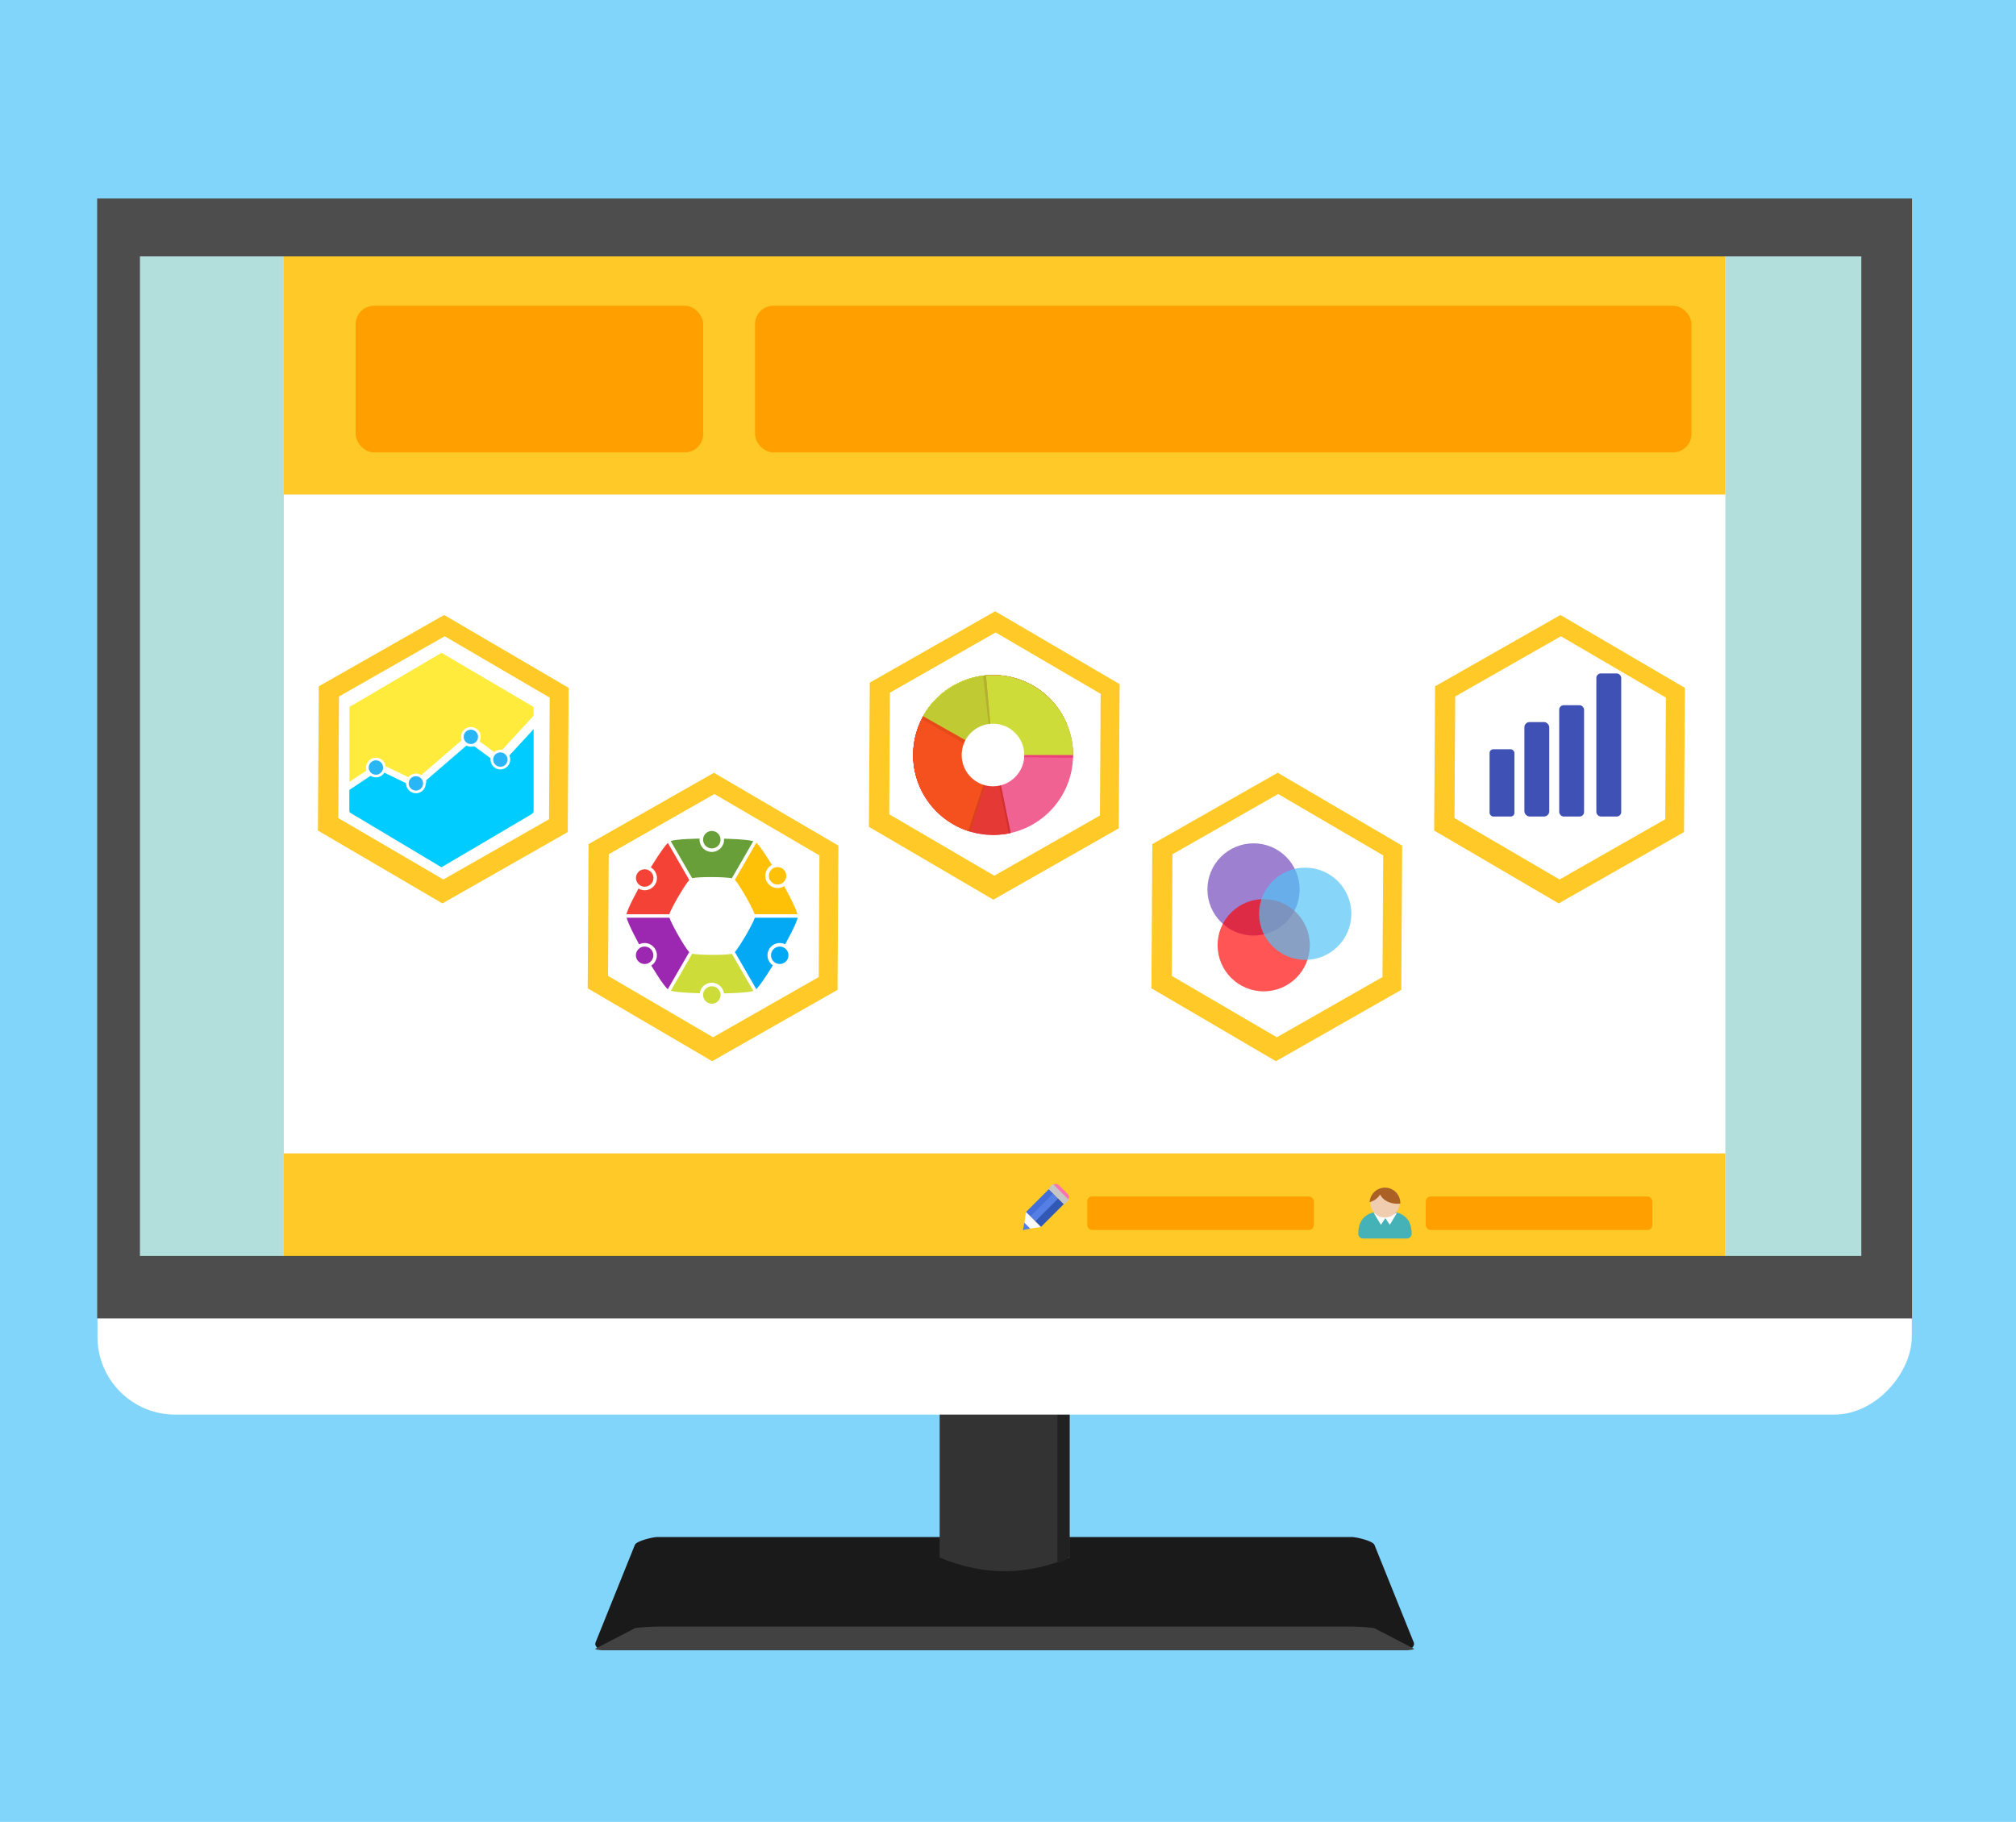 <?xml version="1.0" encoding="UTF-8" standalone="no"?>
<svg
   xmlns:dc="http://purl.org/dc/elements/1.1/"
   xmlns:cc="http://creativecommons.org/ns#"
   xmlns:rdf="http://www.w3.org/1999/02/22-rdf-syntax-ns#"
   xmlns:svg="http://www.w3.org/2000/svg"
   xmlns="http://www.w3.org/2000/svg"
   xmlns:sodipodi="http://sodipodi.sourceforge.net/DTD/sodipodi-0.dtd"
   xmlns:inkscape="http://www.inkscape.org/namespaces/inkscape"
   width="253.504mm"
   height="229.153mm"
   version="1.1"
   viewBox="0 0 898.235 811.951"
   id="svg256"
   sodipodi:docname="statistic.svg"
   inkscape:version="0.92.0 r15299">
  <defs
     id="defs260" />
  <sodipodi:namedview
     pagecolor="#ffffff"
     bordercolor="#666666"
     borderopacity="1"
     objecttolerance="10"
     gridtolerance="10"
     guidetolerance="10"
     inkscape:pageopacity="0"
     inkscape:pageshadow="2"
     inkscape:window-width="1920"
     inkscape:window-height="1027"
     id="namedview258"
     showgrid="false"
     fit-margin-top="0"
     fit-margin-left="0"
     fit-margin-right="0"
     fit-margin-bottom="0"
     inkscape:zoom="0.31377553"
     inkscape:cx="235.89234"
     inkscape:cy="524.79807"
     inkscape:window-x="-8"
     inkscape:window-y="22"
     inkscape:window-maximized="1"
     inkscape:current-layer="svg256" />
  <g
     transform="translate(-69.52,-8.983)"
     id="g254">
    <rect
       x="69.52"
       y="8.983"
       width="898.235"
       height="811.951"
       id="rect2"
       style="fill:#81d4fa;fill-rule:evenodd"
       ry="0" />
    <g
       transform="matrix(2.815,0,0,2.815,1490.3,-1608.5)"
       id="g252">
      <g
         transform="translate(-624.49,-26.865)"
         id="g14"
         style="fill-rule:evenodd">
        <path
           d="m 215.28,862.72 h 127.01 c 0.689,0 1.501,-0.605 1.244,-1.244 l -6.216,-15.436 c -0.257,-0.639 -2.886,-1.244 -3.575,-1.244 h -109.91 c -0.689,0 -3.317,0.605 -3.575,1.244 l -6.216,15.436 c -0.257,0.639 0.555,1.244 1.244,1.244 z"
           id="path4"
           inkscape:connector-curvature="0"
           style="fill:#1a1a1a" />
        <path
           d="m 268.5,808.47 h 20.557 v 39.579 c -6.443,2.679 -13.142,3.088 -20.557,0 z"
           id="path6"
           inkscape:connector-curvature="0"
           style="fill:#333333" />
        <path
           d="m 287.15,808.47 h 1.913 v 39.321 c -0.378,0.47 -1.136,1.088 -1.93,1.096 z"
           id="path8"
           inkscape:connector-curvature="0"
           style="fill:#212121" />
        <path
           d="m 215.28,862.72 h 127.01 c 0.689,0 1.501,-0.126 1.244,-0.26 l -6.216,-3.222 c -0.257,-0.133 -2.886,-0.26 -3.575,-0.26 h -109.91 c -0.689,0 -3.317,0.126 -3.575,0.26 l -6.216,3.222 c -0.257,0.133 0.555,0.26 1.244,0.26 z"
           id="path10"
           inkscape:connector-curvature="0"
           style="fill:#424242" />
        <rect
           transform="scale(1,-1)"
           x="135.2"
           y="-825.42"
           width="287.17"
           height="177.48"
           ry="12.307"
           id="rect12"
           style="fill:#ffffff" />
      </g>
      <rect
         x="-484.12"
         y="610.89"
         width="276.62"
         height="164.86"
         id="rect16"
         style="fill:#b2dfdb;fill-rule:evenodd" />
      <rect
         x="-459.8"
         y="612.75"
         width="228.17"
         height="162.99"
         id="rect18"
         style="fill:#ffffff;fill-rule:evenodd" />
      <rect
         x="-459.8"
         y="612.75"
         width="228.17"
         height="40.136"
         id="rect20"
         style="fill:#ffca28;fill-rule:evenodd" />
      <rect
         x="-459.8"
         y="757.2"
         width="228.17"
         height="18.542"
         id="rect22"
         style="fill:#ffca28;fill-rule:evenodd" />
      <path
         d="m -489.34,606.02 v 177.31 h 287.25 V 606.02 Z m 6.771,9.163 h 272.46 v 158.25 h -272.46 z"
         id="path24"
         inkscape:connector-curvature="0"
         style="fill:#4d4d4d;fill-rule:evenodd" />
      <path
         transform="matrix(0.593,-0.155,0.155,0.593,-667.08,293.02)"
         d="m 227.61,756.47 -35.983,9.642 -26.342,-26.342 9.642,-35.983 35.983,-9.642 26.342,26.342 z"
         id="path26"
         inkscape:connector-curvature="0"
         style="fill:#ffca28;fill-rule:evenodd" />
      <path
         transform="matrix(0.593,-0.155,0.155,0.593,-624.38,318)"
         d="m 227.61,756.47 -35.983,9.642 -26.342,-26.342 9.642,-35.983 35.983,-9.642 26.342,26.342 z"
         id="path28"
         inkscape:connector-curvature="0"
         style="fill:#ffca28;fill-rule:evenodd" />
      <path
         transform="matrix(0.593,-0.155,0.155,0.593,-579.87,292.43)"
         d="m 227.61,756.47 -35.983,9.642 -26.342,-26.342 9.642,-35.983 35.983,-9.642 26.342,26.342 z"
         id="path30"
         inkscape:connector-curvature="0"
         style="fill:#ffca28;fill-rule:evenodd" />
      <path
         transform="matrix(0.593,-0.155,0.155,0.593,-535.15,318)"
         d="m 227.61,756.47 -35.983,9.642 -26.342,-26.342 9.642,-35.983 35.983,-9.642 26.342,26.342 z"
         id="path32"
         inkscape:connector-curvature="0"
         style="fill:#ffca28;fill-rule:evenodd" />
      <path
         transform="matrix(0.593,-0.155,0.155,0.593,-490.4,293.02)"
         d="m 227.61,756.47 -35.983,9.642 -26.342,-26.342 9.642,-35.983 35.983,-9.642 26.342,26.342 z"
         id="path34"
         inkscape:connector-curvature="0"
         style="fill:#ffca28;fill-rule:evenodd" />
      <path
         transform="matrix(0.5,-0.131,0.131,0.5,-630.72,355.88)"
         d="m 227.61,756.47 -35.983,9.642 -26.342,-26.342 9.642,-35.983 35.983,-9.642 26.342,26.342 z"
         id="path36"
         inkscape:connector-curvature="0"
         style="fill:#ffffff;fill-rule:evenodd" />
      <path
         transform="matrix(0.5,-0.131,0.131,0.5,-588.03,380.86)"
         d="m 227.61,756.47 -35.983,9.642 -26.342,-26.342 9.642,-35.983 35.983,-9.642 26.342,26.342 z"
         id="path38"
         inkscape:connector-curvature="0"
         style="fill:#ffffff;fill-rule:evenodd" />
      <path
         transform="matrix(0.5,-0.131,0.131,0.5,-543.52,355.28)"
         d="m 227.61,756.47 -35.983,9.642 -26.342,-26.342 9.642,-35.983 35.983,-9.642 26.342,26.342 z"
         id="path40"
         inkscape:connector-curvature="0"
         style="fill:#ffffff;fill-rule:evenodd" />
      <path
         transform="matrix(0.5,-0.131,0.131,0.5,-498.8,380.86)"
         d="m 227.61,756.47 -35.983,9.642 -26.342,-26.342 9.642,-35.983 35.983,-9.642 26.342,26.342 z"
         id="path42"
         inkscape:connector-curvature="0"
         style="fill:#ffffff;fill-rule:evenodd" />
      <path
         transform="matrix(0.5,-0.131,0.131,0.5,-454.05,355.88)"
         d="m 227.61,756.47 -35.983,9.642 -26.342,-26.342 9.642,-35.983 35.983,-9.642 26.342,26.342 z"
         id="path44"
         inkscape:connector-curvature="0"
         style="fill:#ffffff;fill-rule:evenodd" />
      <g
         transform="translate(-624.96,-27.185)"
         id="g88"
         style="fill-rule:evenodd">
        <path
           d="m 277.19,707.62 c -6.858,-0.016 -13.108,5.899 -13.429,12.76 -0.498,6.347 3.994,12.71 10.217,14.204 6.134,1.657 13.206,-1.55 15.839,-7.374 2.805,-5.772 0.929,-13.443 -4.448,-17.05 -2.367,-1.681 -5.276,-2.579 -8.178,-2.541 z"
           id="path46"
           inkscape:connector-curvature="0"
           style="fill:#ffffff" />
        <circle
           cx="277.43"
           cy="721.31"
           r="12.653"
           id="circle48"
           style="fill:#f06292" />
        <path
           d="m 280.23,733.67 c -5.989,1.197 -12.296,-2.001 -14.554,-7.675 -2.258,-5.674 -0.141,-12.152 5.033,-15.397 5.174,-3.245 11.927,-2.332 16.053,2.17 l -9.081,8.486 z"
           id="path50"
           inkscape:connector-curvature="0"
           style="fill:#d32f2f" />
        <path
           d="m 279.91,733.72 a 12.653,12.653 0 0 1 -14.236,-7.729 12.653,12.653 0 0 1 5.033,-15.397 12.653,12.653 0 0 1 16.053,2.17 l -9.329,8.548 z"
           id="path52"
           inkscape:connector-curvature="0"
           style="fill:#e53935" />
        <path
           d="m 273.75,733.43 c -5.041,-1.648 -8.768,-6.357 -8.962,-11.656 -0.194,-5.3 2.937,-10.158 7.843,-12.171 4.907,-2.012 10.548,-0.751 14.13,3.159 l -9.174,8.517 z"
           id="path54"
           inkscape:connector-curvature="0"
           style="fill:#d84315" />
        <path
           d="m 273.5,733.34 a 12.653,12.653 0 0 1 -8.714,-11.563 12.653,12.653 0 0 1 7.843,-12.171 12.653,12.653 0 0 1 14.13,3.159 l -9.329,8.548 z"
           id="path56"
           inkscape:connector-curvature="0"
           style="fill:#f4511e" />
        <path
           d="m 266.54,714.87 a 12.653,12.653 0 0 1 11.73,-6.184 12.653,12.653 0 0 1 10.809,7.681 l -11.647,4.944 z"
           id="path58"
           inkscape:connector-curvature="0"
           style="fill:#cddc39" />
        <path
           d="m 266.54,714.87 a 12.653,12.653 0 0 1 11.73,-6.184 12.653,12.653 0 0 1 10.809,7.681 l -11.647,4.944 z"
           id="path60"
           inkscape:connector-curvature="0"
           style="fill:#cddc39" />
        <path
           d="m 266.54,714.87 a 12.653,12.653 0 0 1 11.73,-6.184 12.653,12.653 0 0 1 10.809,7.681 l -11.647,4.944 z"
           id="path62"
           inkscape:connector-curvature="0"
           style="fill:#cddc39" />
        <path
           d="m 266.54,714.87 a 12.653,12.653 0 0 1 11.73,-6.184 12.653,12.653 0 0 1 10.809,7.681 l -11.647,4.944 z"
           id="path64"
           inkscape:connector-curvature="0"
           style="fill:#cddc39" />
        <path
           d="m 266.54,714.87 a 12.653,12.653 0 0 1 11.73,-6.184 12.653,12.653 0 0 1 10.809,7.681 l -11.647,4.944 z"
           id="path66"
           inkscape:connector-curvature="0"
           style="fill:#cddc39" />
        <path
           d="m 266.54,714.87 a 12.653,12.653 0 0 1 11.73,-6.184 12.653,12.653 0 0 1 10.809,7.681 l -11.647,4.944 z"
           id="path68"
           inkscape:connector-curvature="0"
           style="fill:#cddc39" />
        <path
           d="m 266.54,714.87 a 12.653,12.653 0 0 1 11.73,-6.184 12.653,12.653 0 0 1 10.809,7.681 l -11.647,4.944 z"
           id="path70"
           inkscape:connector-curvature="0"
           style="fill:#cddc39" />
        <path
           d="m 266.54,714.87 a 12.653,12.653 0 0 1 11.73,-6.184 12.653,12.653 0 0 1 10.809,7.681 l -11.647,4.944 z"
           id="path72"
           inkscape:connector-curvature="0"
           style="fill:#cddc39" />
        <path
           d="m 266.54,714.87 a 12.653,12.653 0 0 1 11.73,-6.184 12.653,12.653 0 0 1 10.809,7.681 l -11.647,4.944 z"
           id="path74"
           inkscape:connector-curvature="0"
           style="fill:#cddc39" />
        <path
           d="m 266.12,715.61 c 2.43,-4.109 7.385,-7.237 12.148,-6.921 4.763,0.316 8.943,3.287 10.809,7.681 l -12.117,5.529 z"
           id="path76"
           inkscape:connector-curvature="0"
           style="fill:#e64a19" />
        <path
           d="m 266.32,715.15 c 2.43,-4.109 7.183,-6.78 11.947,-6.463 4.763,0.316 8.943,3.287 10.809,7.681 l -11.678,5.068 z"
           id="path78"
           inkscape:connector-curvature="0"
           style="fill:#c0ca33" />
        <path
           d="m 275.85,708.76 c 3.541,-0.322 7.492,0.816 10.118,3.213 2.625,2.397 4.121,5.789 4.121,9.344 l -12.807,0.022 z"
           id="path80"
           inkscape:connector-curvature="0"
           style="fill:#afb42b" />
        <path
           d="m 276.29,708.71 c 3.541,-0.322 7.053,0.86 9.679,3.257 2.625,2.397 4.108,6.244 4.108,9.8 l -12.597,-0.171 z"
           id="path82"
           inkscape:connector-curvature="0"
           style="fill:#ec407a" />
        <path
           d="m 276.29,708.71 a 12.653,12.653 0 0 1 9.679,3.257 12.653,12.653 0 0 1 4.121,9.344 h -12.653 z"
           id="path84"
           inkscape:connector-curvature="0"
           style="fill:#cddc39" />
        <circle
           cx="277.41"
           cy="721.31"
           r="4.956"
           id="circle86"
           style="fill:#ffffff" />
      </g>
      <g
         transform="matrix(0.085,0,0,0.05,-393.88,670.97)"
         id="g108"
         style="fill:#b3b3b3">
        <path
           d="m -470.23,457.93 v -56.918 l 46.972,-50.897 v 120.4 z"
           id="path90"
           inkscape:connector-curvature="0" />
        <path
           d="m -479.32,457.85 v -57.255 l -46.972,-51.199 v 121.12 z"
           id="path92"
           inkscape:connector-curvature="0" />
        <path
           d="m -427.29,455.36 h -95.459 l -73.236,74.143 76.267,84.451 h 95.459 l 71.216,-83.843 z"
           id="path94"
           inkscape:connector-curvature="0" />
        <path
           d="m -427.29,455.36 h -47.348 l 2.857,158.59 h 47.522 l 71.216,-83.843 z"
           id="path96"
           inkscape:connector-curvature="0" />
        <circle
           cx="-500.28"
           cy="535.92"
           r="13.89"
           id="circle98"
           style="fill-rule:evenodd" />
        <circle
           transform="translate(52.023)"
           cx="-500.28"
           cy="535.92"
           r="13.89"
           id="circle100"
           style="fill-rule:evenodd" />
        <circle
           transform="matrix(0.709,0,0,0.564,-117.94,257.6)"
           cx="-500.28"
           cy="535.92"
           r="13.89"
           id="circle102"
           style="fill-rule:evenodd" />
        <circle
           transform="matrix(0.3,0,0,0.3,-355.88,370.73)"
           cx="-500.28"
           cy="535.92"
           r="13.89"
           id="circle104"
           style="fill-rule:evenodd" />
        <circle
           transform="matrix(0.3,0,0,0.3,-303.6,370.98)"
           cx="-500.28"
           cy="535.92"
           r="13.89"
           id="circle106"
           style="fill-rule:evenodd" />
      </g>
      <path
         d="m -449,686.28 14.164,-8.334 14.164,8.334 c 0.196,0.115 0.41,0.183 0.41,0.41 v 16.333 c 0,0.227 -0.183,0.41 -0.41,0.41 l -14.164,8.081 -14.164,-8.081 c -0.197,-0.113 -0.41,-0.183 -0.41,-0.41 v -16.333 c 0,-0.227 0.183,-0.41 0.41,-0.41 z"
         id="path110"
         inkscape:connector-curvature="0"
         style="fill:#ffeb3b;fill-rule:evenodd" />
      <path
         d="m -445.24,696.43 6.435,1.999 8.601,-6.928 4.874,3.261 c 0.29,0.194 5.062,-5.572 5.062,-5.345 v 13.615 c 0,0.227 -0.191,0.393 -0.524,0.588 l -14.051,8.281 -13.957,-8.342 c -0.331,-0.198 -0.618,-0.301 -0.618,-0.528 v -3.699 c 0,-0.227 3.812,-3.016 4.176,-2.903 z"
         id="path112"
         inkscape:connector-curvature="0"
         style="fill:#00ccff;fill-rule:evenodd" />
      <rect
         transform="matrix(-0.758,0.652,0.901,0.435,0,0)"
         x="894.05"
         y="259.59"
         width="1.105"
         height="5.861"
         ry="0.435"
         id="rect114"
         style="fill:#ffffff;fill-rule:evenodd" />
      <path
         d="m -445.2,695.68 c -0.118,0.014 -0.24,0.054 -0.336,0.118 l -4.702,3.121 v 1.238 c 0.06,-0.02 0.118,-0.047 0.169,-0.08 l 5.619,-3.73 c 0.192,-0.128 0.21,-0.3 0.039,-0.386 l -0.471,-0.237 c -0.085,-0.043 -0.201,-0.056 -0.319,-0.043 z"
         id="path116"
         inkscape:connector-curvature="0"
         style="fill:#ffffff;fill-rule:evenodd" />
      <ellipse
         cx="-438.83"
         cy="698.36"
         rx="1.584"
         ry="0.932"
         id="ellipse118"
         style="fill:#ffffff;fill-rule:evenodd" />
      <rect
         transform="matrix(0.942,0.336,-0.757,0.653,0,0)"
         x="278.12"
         y="914.46"
         width="1.298"
         height="11.825"
         ry="0.39"
         id="rect120"
         style="fill:#ffffff;fill-rule:evenodd" />
      <rect
         transform="matrix(-0.911,0.412,0.807,0.591,0,0)"
         x="932.21"
         y="520.19"
         width="1.288"
         height="5.296"
         ry="0.393"
         id="rect122"
         style="fill:#ffffff;fill-rule:evenodd" />
      <path
         d="m -419.6,687.33 c -0.099,0.016 -0.185,0.052 -0.237,0.109 l -5.865,6.38 c -0.115,0.125 -0.023,0.295 0.204,0.381 l 0.629,0.237 c 0.228,0.086 0.504,0.055 0.619,-0.07 l 4.346,-4.727 0.305,-2.309 z"
         id="path124"
         inkscape:connector-curvature="0"
         style="fill:#ffffff;fill-rule:evenodd" />
      <circle
         cx="-445.22"
         cy="696.11"
         r="1.562"
         id="circle126"
         style="fill:#ffffff;fill-rule:evenodd" />
      <circle
         cx="-445.22"
         cy="696.11"
         r="1.138"
         id="circle128"
         style="fill:#29b6f6;fill-rule:evenodd" />
      <circle
         cx="-438.89"
         cy="698.62"
         r="1.562"
         id="circle130"
         style="fill:#ffffff;fill-rule:evenodd" />
      <circle
         cx="-438.89"
         cy="698.62"
         r="1.138"
         id="circle132"
         style="fill:#29b6f6;fill-rule:evenodd" />
      <circle
         cx="-430.19"
         cy="691.25"
         r="1.562"
         id="circle134"
         style="fill:#ffffff;fill-rule:evenodd" />
      <circle
         cx="-430.19"
         cy="691.25"
         r="1.138"
         id="circle136"
         style="fill:#29b6f6;fill-rule:evenodd" />
      <circle
         cx="-425.52"
         cy="694.85"
         r="1.562"
         id="circle138"
         style="fill:#ffffff;fill-rule:evenodd" />
      <circle
         cx="-425.52"
         cy="694.85"
         r="1.138"
         id="circle140"
         style="fill:#29b6f6;fill-rule:evenodd" />
      <g
         transform="matrix(0.142,0,0,0.142,-450.35,674.73)"
         id="g150"
         style="fill:#ffffff;fill-rule:evenodd">
        <rect
           x="1269.4"
           y="138.7"
           width="27.677"
           height="74.868"
           ry="4.116"
           id="rect142" />
        <rect
           x="1308.2"
           y="108.39"
           width="27.677"
           height="105.17"
           ry="5.782"
           id="rect144" />
        <rect
           x="1346.9"
           y="89.571"
           width="27.677"
           height="123.99"
           ry="5.049"
           id="rect146" />
        <rect
           x="1388.4"
           y="54.215"
           width="27.677"
           height="159.35"
           ry="4.973"
           id="rect148" />
      </g>
      <rect
         x="-268.95"
         y="693.22"
         width="3.935"
         height="10.643"
         ry="0.585"
         id="rect152"
         style="fill:#3f51b5;fill-rule:evenodd" />
      <rect
         x="-263.44"
         y="688.91"
         width="3.935"
         height="14.952"
         ry="0.822"
         id="rect154"
         style="fill:#3f51b5;fill-rule:evenodd" />
      <rect
         x="-257.93"
         y="686.24"
         width="3.935"
         height="17.627"
         ry="0.718"
         id="rect156"
         style="fill:#3f51b5;fill-rule:evenodd" />
      <rect
         x="-252.05"
         y="681.21"
         width="3.935"
         height="22.653"
         ry="0.707"
         id="rect158"
         style="fill:#3f51b5;fill-rule:evenodd" />
      <circle
         cx="-306.31"
         cy="715.41"
         r="7.3"
         id="circle160"
         style="fill:#673ab7;fill-opacity:0.642;fill-rule:evenodd" />
      <circle
         cx="-304.7"
         cy="724.24"
         r="7.3"
         id="circle162"
         style="fill:#ff0000;fill-opacity:0.665;fill-rule:evenodd" />
      <circle
         cx="-298.13"
         cy="719.26"
         r="7.3"
         id="circle164"
         style="fill:#4fc3f7;fill-opacity:0.682;fill-rule:evenodd" />
      <g
         transform="matrix(1.053,0,0,1.053,-637.58,-66.497)"
         id="g202"
         style="fill-rule:evenodd">
        <path
           d="m 239.86,735.52 -3.223,5.583 c 0.709,0.785 2.596,4.082 2.971,5.178 l 6.438,-1.2e-4 c -0.54,-1.974 -4.899,-9.583 -6.186,-10.761 z"
           id="path166"
           inkscape:connector-curvature="0"
           style="fill:#ffc107" />
        <path
           d="m 239.4,735.29 c -1.978,-0.52 -10.749,-0.55 -12.413,-0.023 l 3.224,5.583 c 1.034,-0.222 4.834,-0.208 5.97,0.016 l 3.219,-5.576 z"
           id="path168"
           inkscape:connector-curvature="0"
           style="fill:#689f38" />
        <path
           d="m 246.08,746.8 -6.447,-1.5e-4 c -0.326,1.007 -2.237,4.289 -2.999,5.162 l 3.219,5.576 c 1.44,-1.455 5.849,-9.033 6.226,-10.738 z"
           id="path170"
           inkscape:connector-curvature="0"
           style="fill:#03a9f4" />
        <path
           d="m 226.56,735.55 c -1.44,1.455 -5.849,9.033 -6.226,10.738 l 6.447,3e-5 c 0.325,-1.007 2.237,-4.29 2.999,-5.163 l -3.219,-5.575 z"
           id="path172"
           inkscape:connector-curvature="0"
           style="fill:#f44336" />
        <path
           d="m 226.8,746.8 h -6.439 c 0.54,1.974 4.899,9.583 6.187,10.761 l 3.223,-5.583 c -0.709,-0.785 -2.596,-4.082 -2.971,-5.178 z"
           id="path174"
           inkscape:connector-curvature="0"
           style="fill:#9c27b0" />
        <path
           d="m 236.19,752.23 c -1.034,0.222 -4.834,0.208 -5.97,-0.016 l -3.219,5.576 c 1.978,0.52 10.749,0.549 12.413,0.023 l -3.223,-5.583 z"
           id="path176"
           inkscape:connector-curvature="0"
           style="fill:#cddc39" />
        <circle
           cx="223.08"
           cy="740.83"
           r="1.843"
           id="circle178"
           style="fill:#ffffff" />
        <circle
           cx="223.08"
           cy="740.83"
           r="1.313"
           id="circle180"
           style="fill:#f44336" />
        <circle
           cx="233.17"
           cy="735.07"
           r="1.843"
           id="circle182"
           style="fill:#ffffff" />
        <circle
           cx="233.17"
           cy="735.07"
           r="1.313"
           id="circle184"
           style="fill:#689f38" />
        <circle
           cx="243.05"
           cy="740.5"
           r="1.843"
           id="circle186"
           style="fill:#ffffff" />
        <circle
           cx="243.05"
           cy="740.5"
           r="1.313"
           id="circle188"
           style="fill:#ffc107" />
        <circle
           cx="243.38"
           cy="752.45"
           r="1.843"
           id="circle190"
           style="fill:#ffffff" />
        <circle
           cx="243.38"
           cy="752.45"
           r="1.313"
           id="circle192"
           style="fill:#03a9f4" />
        <circle
           cx="233.17"
           cy="758.42"
           r="1.843"
           id="circle194"
           style="fill:#ffffff" />
        <circle
           cx="233.17"
           cy="758.42"
           r="1.313"
           id="circle196"
           style="fill:#cddc39" />
        <circle
           cx="223.07"
           cy="752.45"
           r="1.843"
           id="circle198"
           style="fill:#ffffff" />
        <circle
           cx="223.07"
           cy="752.45"
           r="1.313"
           id="circle200"
           style="fill:#9c27b0" />
      </g>
      <rect
         x="-448.42"
         y="623"
         width="55"
         height="23.214"
         ry="2.893"
         id="rect204"
         style="fill:#ffa000;fill-rule:evenodd" />
      <rect
         x="-385.21"
         y="623"
         width="148.21"
         height="23.214"
         ry="2.893"
         id="rect206"
         style="fill:#ffa000;fill-rule:evenodd" />
      <g
         transform="matrix(0.103,0,0,0.103,-425.74,734.84)"
         id="g210">
        <polygon
           points="845,272.02 809.82,307.22 817.47,314.87 852.65,279.68 "
           id="polygon208"
           style="fill:#456fd8" />
      </g>
      <g
         transform="matrix(0.103,0,0,0.103,-425.74,734.84)"
         id="g214">
        <polygon
           points="851.65,278.68 816.47,313.87 825.12,322.52 860.3,287.33 "
           id="polygon212"
           style="fill:#567fe5" />
      </g>
      <g
         transform="matrix(0.103,0,0,0.103,-425.74,734.84)"
         id="g218">
        <polygon
           points="859.3,286.33 824.12,321.52 832.76,330.18 867.95,294.98 "
           id="polygon216"
           style="fill:#3258b6" />
      </g>
      <g
         transform="matrix(0.103,0,0,0.103,-425.74,734.84)"
         id="g222">
        <path
           d="m 874.06,279.68 -13.767,-13.773 c -2.534,-2.535 -6.643,-2.535 -9.178,0 l 22.944,22.955 c 2.55,-2.54 2.55,-6.65 0.01,-9.18 z"
           id="path220"
           inkscape:connector-curvature="0"
           style="fill:#ff72b1" />
      </g>
      <g
         transform="matrix(0.103,0,0,0.103,-425.74,734.84)"
         id="g226">
        <path
           d="m 875.06,287.86 -22.944,-22.955 c -0.422,-0.423 -1.106,-0.423 -1.529,0 l -5.589,5.591 c -0.422,0.423 -0.422,1.108 0,1.53 l 22.944,22.956 c 0.423,0.422 1.107,0.422 1.529,0 l 5.589,-5.592 c 0.43,-0.42 0.43,-1.11 0,-1.53 z"
           id="path224"
           inkscape:connector-curvature="0"
           style="fill:#c6c6c6" />
      </g>
      <g
         transform="matrix(0.103,0,0,0.103,-425.74,734.84)"
         id="g230"
         style="fill:#fafafa">
        <polygon
           points="832.76,330.18 809.82,307.22 806,334 "
           id="polygon228"
           style="fill:#fafafa" />
      </g>
      <g
         transform="matrix(0.103,0,0,0.103,-425.74,734.84)"
         id="g234">
        <polygon
           points="816.36,332.66 807.34,323.63 805,335 "
           id="polygon232"
           style="fill:#567fe5" />
      </g>
      <g
         transform="matrix(0.128,0,0,0.128,-393.03,742.39)"
         id="g246">
        <path
           d="m 840,187 c -18,0 -33,5.908 -33,28 0,3.313 2.687,6 6,6 h 54 c 3.313,0 6,-2.687 6,-6 0,-22.09 -15,-28 -33,-28 z"
           id="path236"
           inkscape:connector-curvature="0"
           style="fill:#44b2b6" />
        <polygon
           points="826,189 835,204 841,195 "
           id="polygon238"
           style="fill:#ffffff" />
        <polygon
           points="840,195 846,204 855,189 "
           id="polygon240"
           style="fill:#ffffff" />
        <circle
           cx="840"
           cy="177"
           r="18"
           id="circle242"
           style="fill:#f1cdb0" />
        <path
           d="m 858.61,173.17 c -0.127,-0.618 -0.283,-1.226 -0.469,-1.821 -2.4,-7.73 -9.61,-13.35 -18.14,-13.35 -0.564,0 -1.12,0.036 -1.672,0.084 -0.42,0.04 -0.837,0.096 -1.249,0.163 -0.062,0.01 -0.123,0.019 -0.184,0.028 -0.976,0.172 -1.927,0.417 -2.849,0.725 h -0.096 c -7.209,2.423 -12.47,9.043 -12.898,16.962 1.836,-0.44 3.753,-1.189 5.624,-2.27 3.179,-1.835 5.6,-4.254 6.995,-6.692 h 0.628 c 3.091,6.405 11.406,11 21.2,11 1.18,0 2.329,-0.087 3.46,-0.215 0.011,-0.263 0.04,-0.521 0.04,-0.785 0.01,-1.31 -0.12,-2.59 -0.38,-3.83 z"
           id="path244"
           inkscape:connector-curvature="0"
           style="fill:#ab6125" />
      </g>
      <rect
         x="-279.05"
         y="764.02"
         width="35.86"
         height="5.303"
         ry="0.758"
         id="rect248"
         style="fill:#ffa000;fill-rule:evenodd" />
      <rect
         x="-332.63"
         y="764.02"
         width="35.86"
         height="5.303"
         ry="0.758"
         id="rect250"
         style="fill:#ffa000;fill-rule:evenodd" />
    </g>
  </g>
</svg>
